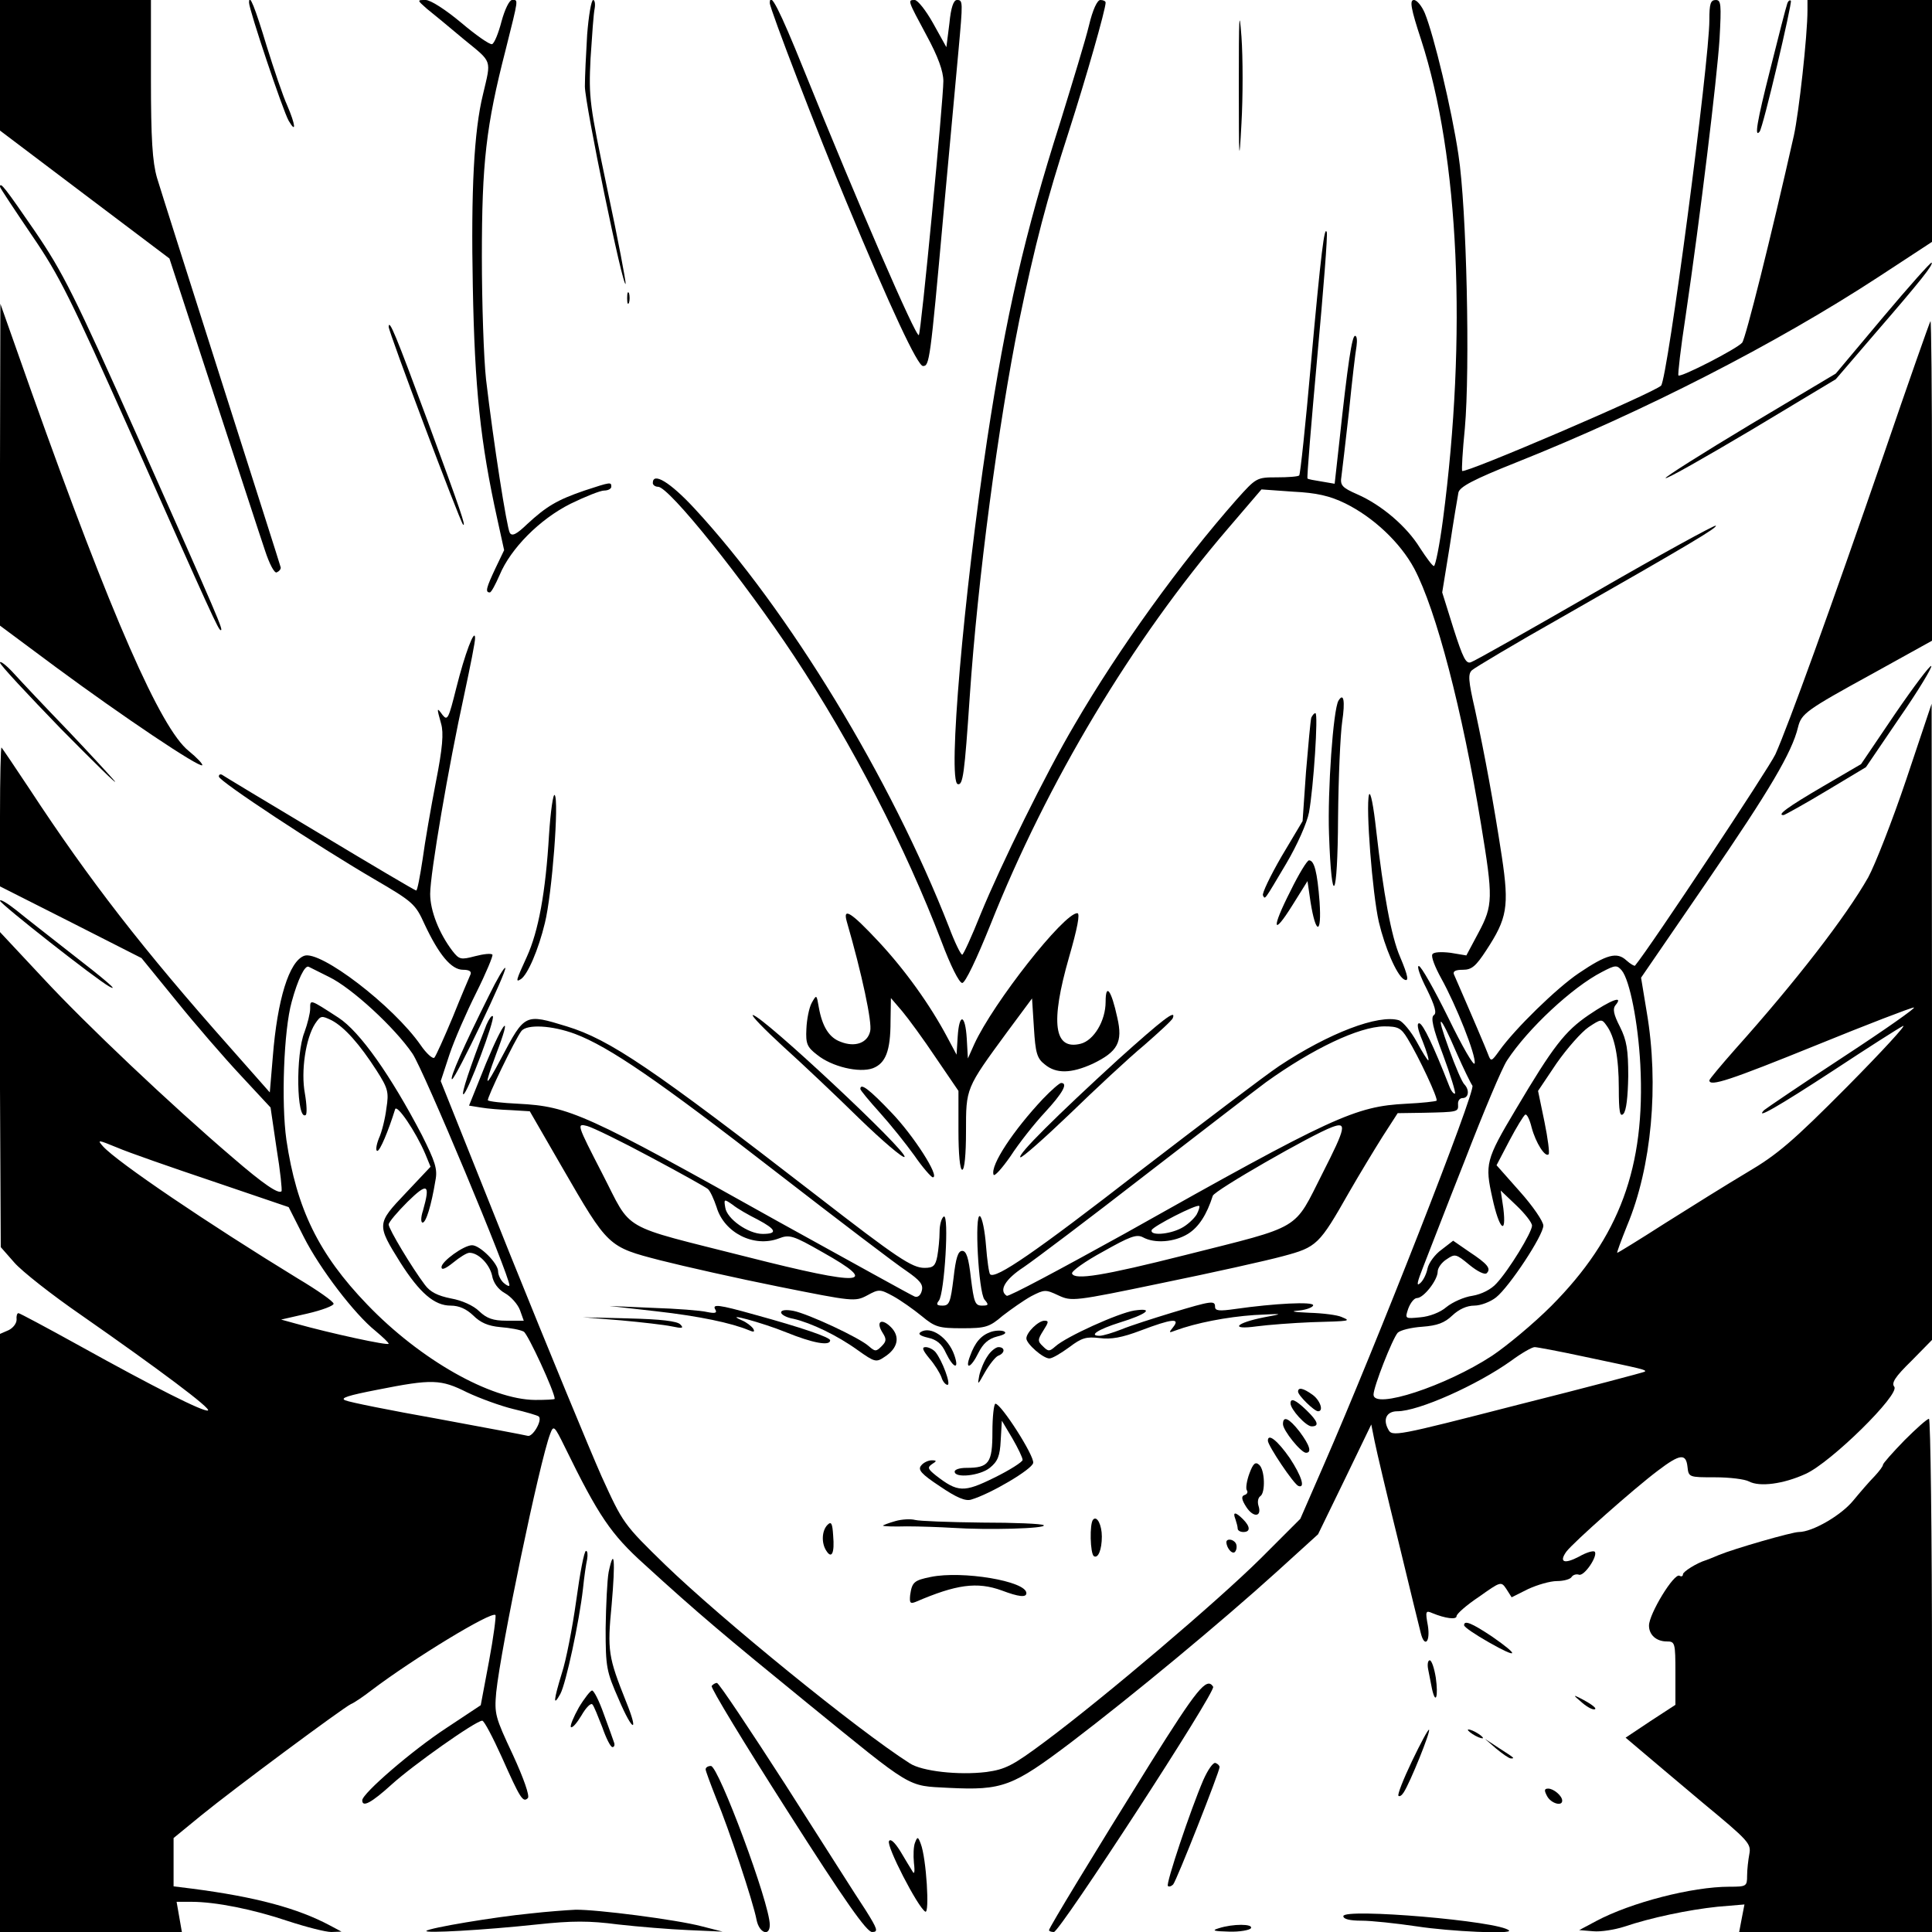 <?xml version="1.0" standalone="no"?>
<!DOCTYPE svg PUBLIC "-//W3C//DTD SVG 20010904//EN"
 "http://www.w3.org/TR/2001/REC-SVG-20010904/DTD/svg10.dtd">
<svg version="1.0" xmlns="http://www.w3.org/2000/svg"
 width="512pt" height="512pt" viewBox="0 0 512 512"
 preserveAspectRatio="xMidYMid meet">
<g transform="translate(0,512) scale(0.1,-0.1)"
fill="#000000" stroke="none">
<path d="M0 4947 l0 -173 225 -170 224 -169 116 -355 c64 -195 125 -383 137
-418 12 -37 25 -61 31 -59 7 3 11 8 11 13 -1 5 -72 227 -157 494 -85 267 -162
509 -171 539 -12 42 -16 102 -16 263 l0 208 -200 0 -200 0 0 -173z"/>
<path d="M660 5113 c0 -19 90 -287 105 -313 21 -36 18 -10 -4 41 -11 24 -35
95 -54 156 -31 103 -47 143 -47 116z"/>
<path d="M1131 5097 c15 -12 59 -48 98 -81 77 -63 73 -52 51 -146 -24 -97 -32
-256 -27 -509 5 -270 20 -413 65 -617 l18 -82 -23 -48 c-24 -51 -28 -64 -15
-64 4 0 15 21 26 46 29 70 106 148 188 189 39 19 79 35 89 35 11 0 19 5 19 10
0 13 -1 13 -71 -10 -73 -25 -101 -42 -152 -89 -28 -27 -40 -33 -46 -23 -8 14
-43 237 -63 407 -6 55 -11 201 -11 325 0 248 11 346 63 548 35 140 34 132 17
132 -7 0 -19 -24 -28 -57 -8 -31 -19 -58 -25 -60 -6 -2 -43 24 -82 57 -42 35
-81 60 -94 60 -23 0 -23 0 3 -23z"/>
<path d="M1556 5028 c-3 -50 -6 -112 -6 -137 0 -46 102 -541 108 -523 1 5 -20
117 -48 248 -48 229 -50 244 -45 349 4 61 8 120 11 133 2 12 0 22 -4 22 -5 0
-12 -41 -16 -92z"/>
<path d="M2040 5112 c0 -15 130 -353 203 -527 118 -284 189 -435 203 -435 17
0 19 11 54 400 17 184 35 380 40 435 12 132 12 135 -4 135 -9 0 -16 -20 -20
-62 l-8 -63 -35 63 c-19 34 -41 62 -49 62 -19 0 -19 0 31 -93 31 -57 45 -96
45 -122 0 -49 -59 -668 -65 -673 -7 -8 -161 347 -306 706 -63 156 -89 207 -89
174z"/>
<path d="M2886 5053 c-9 -38 -44 -152 -76 -256 -95 -298 -144 -513 -194 -842
-62 -412 -105 -904 -78 -913 14 -4 18 26 32 233 21 309 75 718 131 995 42 203
73 321 131 500 46 143 98 325 98 343 0 4 -6 7 -14 7 -8 0 -20 -25 -30 -67z"/>
<path d="M3283 4895 c0 -205 1 -216 7 -102 4 70 4 174 0 230 -6 80 -7 53 -7
-128z"/>
<path d="M3766 5015 c101 -311 122 -785 58 -1272 -9 -68 -20 -123 -24 -123 -4
0 -20 22 -37 48 -35 57 -102 114 -166 142 -41 18 -46 24 -42 48 2 15 11 92 20
172 8 80 17 157 20 173 2 15 1 27 -4 27 -8 0 -19 -70 -42 -284 l-12 -108 -35
6 c-19 3 -36 6 -37 8 -2 2 10 147 26 323 16 175 28 324 25 330 -6 18 -15 -52
-42 -350 -14 -159 -28 -292 -31 -295 -3 -3 -29 -5 -59 -5 -54 0 -55 -1 -107
-59 -149 -169 -312 -395 -429 -596 -77 -130 -196 -373 -249 -502 -24 -60 -46
-108 -49 -108 -4 0 -20 33 -35 73 -154 394 -425 840 -675 1110 -64 69 -110 97
-110 67 0 -5 6 -10 14 -10 29 0 226 -246 360 -448 156 -236 295 -506 391 -757
24 -64 47 -110 55 -110 8 0 38 63 75 155 150 377 375 753 629 1049 l89 104 84
-6 c62 -3 97 -11 138 -31 75 -37 146 -104 183 -173 58 -110 127 -373 177 -678
32 -195 32 -214 -7 -287 l-32 -60 -42 7 c-25 3 -45 2 -48 -4 -4 -6 7 -34 23
-63 40 -72 93 -205 89 -226 -2 -9 -33 45 -70 121 -37 75 -72 137 -78 137 -6 0
4 -28 21 -61 22 -45 27 -64 19 -69 -9 -6 -3 -34 24 -105 20 -54 34 -100 32
-103 -3 -2 -10 6 -15 19 -43 110 -69 163 -79 167 -8 2 -6 -14 8 -47 11 -28 18
-51 15 -51 -2 0 -16 22 -31 50 -15 27 -36 52 -46 56 -54 17 -187 -34 -318
-121 -36 -24 -202 -150 -370 -279 -277 -215 -382 -287 -396 -273 -3 2 -8 37
-11 76 -3 39 -10 74 -16 78 -15 9 -4 -201 12 -221 12 -14 11 -16 -7 -16 -18 0
-21 9 -29 73 -6 54 -12 72 -23 72 -11 0 -17 -18 -23 -72 -8 -64 -11 -73 -29
-73 -15 0 -18 3 -10 13 15 18 28 232 13 223 -6 -4 -11 -22 -11 -40 0 -19 -3
-48 -6 -65 -5 -26 -11 -31 -34 -31 -33 0 -72 26 -285 191 -438 339 -549 414
-663 449 -111 34 -111 34 -173 -83 -45 -85 -48 -82 -14 10 43 112 22 93 -27
-25 l-45 -112 31 -5 c17 -3 53 -6 81 -7 l49 -3 86 -149 c122 -211 121 -210
260 -246 63 -16 205 -48 315 -70 195 -39 201 -40 233 -23 31 17 34 17 69 -2
20 -11 54 -35 76 -53 35 -29 45 -32 107 -32 62 0 72 3 107 33 22 17 56 41 76
52 35 18 38 18 72 2 35 -16 40 -16 275 33 132 27 276 59 320 71 90 24 96 30
175 169 27 47 67 113 89 148 l40 62 68 1 c92 2 93 2 92 22 -1 9 4 17 12 17 16
0 19 21 5 36 -6 5 -24 47 -41 94 -37 101 -25 95 20 -10 18 -41 37 -80 42 -87
10 -12 -256 -690 -395 -1008 l-61 -140 -105 -105 c-115 -114 -414 -368 -571
-485 -87 -65 -106 -74 -156 -81 -74 -9 -171 2 -203 23 -141 90 -499 382 -648
526 -111 108 -112 110 -169 235 -31 70 -140 334 -242 587 l-184 460 23 70 c13
39 45 112 71 164 26 52 45 98 43 101 -3 4 -23 2 -46 -4 -38 -10 -42 -9 -60 14
-35 46 -59 106 -59 151 0 54 49 340 90 527 16 75 30 144 29 152 -1 26 -27 -42
-50 -134 -20 -80 -23 -87 -36 -71 -16 22 -16 20 -4 -23 7 -24 4 -64 -14 -155
-13 -67 -29 -159 -35 -204 -7 -46 -14 -83 -17 -83 -3 0 -118 68 -256 151 -139
83 -255 153 -259 156 -5 2 -8 0 -8 -5 0 -12 263 -185 412 -272 103 -60 109
-66 133 -119 38 -81 71 -121 102 -121 16 0 23 -4 20 -12 -3 -7 -25 -58 -47
-113 -23 -55 -45 -104 -49 -108 -4 -4 -21 11 -36 33 -73 105 -267 253 -309
237 -40 -15 -71 -116 -83 -267 l-8 -95 -106 120 c-229 258 -372 442 -530 683
-39 59 -73 109 -75 111 -2 2 -4 -79 -4 -182 l0 -186 188 -95 187 -95 92 -113
c50 -62 127 -151 171 -198 l79 -85 16 -109 c10 -60 15 -111 13 -113 -8 -8 -48
19 -129 89 -163 139 -391 355 -503 476 l-115 123 1 -418 2 -418 36 -41 c20
-23 100 -86 177 -139 205 -143 347 -249 336 -253 -12 -4 -141 61 -341 172 -85
47 -158 86 -161 86 -4 0 -6 -8 -5 -17 0 -10 -9 -22 -21 -28 l-23 -10 0 -792 0
-793 241 0 241 0 -7 40 -7 40 39 0 c65 0 164 -20 256 -51 49 -16 100 -29 115
-29 l27 1 -30 16 c-86 46 -197 76 -367 98 l-48 6 0 64 0 64 72 59 c87 71 377
286 398 296 8 3 33 20 55 37 111 84 318 210 328 199 2 -3 -5 -58 -17 -122
l-22 -117 -92 -61 c-90 -59 -222 -173 -222 -191 0 -20 25 -6 78 42 56 51 223
169 240 169 5 0 28 -44 52 -97 49 -110 56 -121 69 -108 5 6 -11 52 -40 115
-47 100 -49 108 -44 165 12 117 115 612 143 685 9 24 11 22 39 -35 89 -182
122 -231 211 -311 140 -128 215 -191 431 -367 284 -231 263 -219 375 -225 143
-7 169 3 325 121 163 124 397 318 545 452 l109 99 71 146 70 145 9 -45 c5 -25
33 -144 63 -265 29 -121 56 -230 59 -242 10 -41 26 -25 19 19 -7 38 -6 41 12
33 34 -14 64 -18 64 -8 0 6 26 29 59 51 58 41 59 42 73 21 l14 -22 44 22 c24
11 58 21 76 21 18 0 36 5 39 11 4 6 13 8 19 6 14 -6 52 51 42 61 -4 3 -22 -2
-41 -13 -40 -21 -54 -15 -34 13 18 24 179 167 243 215 58 44 74 46 78 10 3
-28 4 -28 73 -28 39 0 79 -5 90 -11 28 -15 91 -7 150 20 67 30 251 211 235
231 -8 10 2 26 45 68 l55 56 0 843 -1 843 -67 -200 c-37 -110 -83 -227 -101
-260 -59 -104 -191 -275 -353 -456 -37 -42 -68 -79 -68 -82 0 -18 56 1 283 93
135 55 252 100 259 100 7 0 -77 -59 -187 -131 -110 -72 -204 -136 -210 -141
-25 -26 35 8 185 106 88 58 171 111 183 117 12 6 -54 -66 -148 -161 -144 -145
-185 -180 -265 -227 -52 -31 -150 -92 -218 -135 -67 -43 -124 -78 -126 -78 -2
0 10 32 26 72 65 155 85 373 52 566 l-15 91 177 258 c163 238 223 339 239 406
9 36 21 45 198 142 l157 87 0 426 c0 234 -2 423 -4 421 -2 -2 -58 -161 -124
-354 -141 -409 -253 -718 -287 -794 -18 -38 -330 -509 -372 -560 -1 -2 -12 4
-23 14 -25 23 -52 16 -126 -34 -58 -39 -169 -147 -211 -206 -20 -28 -22 -29
-29 -10 -6 16 -40 96 -91 213 -3 8 4 12 24 12 23 0 34 9 62 52 55 84 61 115
41 248 -22 144 -45 268 -71 389 -18 78 -19 95 -8 105 8 7 115 71 239 141 342
195 412 237 407 242 -3 2 -146 -76 -319 -176 -172 -99 -320 -183 -330 -186
-13 -5 -21 11 -46 89 l-30 96 20 123 c10 67 21 131 23 142 4 15 39 34 152 79
339 135 690 315 961 492 l142 93 0 321 0 320 -165 0 -165 0 0 -27 c0 -68 -23
-273 -36 -332 -61 -271 -128 -538 -137 -549 -13 -16 -163 -93 -169 -87 -2 2 6
73 19 157 39 265 83 628 90 735 5 92 4 103 -10 103 -14 0 -17 -10 -17 -53 0
-110 -111 -952 -128 -969 -19 -19 -520 -234 -527 -226 -2 2 1 53 7 113 14 157
5 583 -17 725 -18 121 -65 316 -89 375 -8 19 -21 35 -29 35 -12 0 -8 -23 19
-105z m-2894 -2484 c60 -29 174 -134 221 -203 29 -42 257 -588 257 -614 0 -4
-7 -1 -15 6 -8 7 -15 21 -15 31 0 21 -48 69 -69 69 -22 0 -81 -43 -81 -58 0
-9 11 -4 31 12 17 14 36 26 43 26 24 0 53 -30 60 -60 3 -19 16 -37 34 -47 16
-9 34 -29 40 -45 l10 -28 -46 0 c-35 0 -52 6 -72 25 -15 15 -46 29 -75 34 -35
7 -55 17 -69 36 -34 45 -96 148 -96 160 0 6 23 33 50 60 53 52 61 48 41 -23
-6 -18 -6 -32 -1 -32 9 0 23 45 34 112 6 30 -1 50 -36 120 -82 157 -164 274
-221 311 -77 50 -75 49 -75 24 0 -12 -7 -40 -15 -62 -24 -59 -21 -235 3 -220
4 2 3 28 -2 57 -11 59 2 146 27 185 15 22 17 22 44 9 34 -18 74 -63 119 -133
30 -47 33 -57 26 -100 -3 -26 -12 -63 -20 -80 -7 -18 -9 -33 -4 -33 7 0 29 52
47 110 4 16 55 -59 80 -118 l14 -34 -66 -70 c-77 -81 -77 -83 -14 -184 51 -80
90 -114 133 -114 23 0 42 -9 60 -26 19 -19 39 -28 72 -31 26 -2 53 -7 62 -12
11 -6 82 -160 82 -178 0 -2 -24 -3 -52 -3 -118 1 -305 107 -445 253 -129 134
-187 254 -214 436 -14 99 -7 291 14 366 16 59 35 98 45 93 4 -2 28 -14 54 -27z
m3426 17 c21 -26 43 -137 49 -249 14 -272 -55 -458 -236 -640 -47 -47 -118
-106 -157 -132 -122 -80 -314 -143 -314 -103 0 21 50 148 64 164 7 7 36 14 65
16 40 3 59 10 80 30 17 16 38 26 58 26 17 0 43 10 58 22 35 28 125 164 125
190 0 11 -28 52 -62 90 l-62 70 34 65 c19 36 38 67 42 69 4 3 12 -13 17 -34
11 -41 36 -80 45 -71 3 3 -2 42 -11 86 l-17 82 49 73 c28 40 66 83 85 96 33
22 35 22 47 5 22 -29 33 -85 33 -167 0 -62 3 -77 12 -68 8 8 12 45 13 100 0
70 -4 95 -22 131 -17 33 -20 48 -11 58 21 26 -13 13 -72 -27 -63 -43 -94 -83
-193 -250 -80 -134 -82 -145 -62 -235 18 -83 38 -102 29 -27 l-7 47 42 -40
c22 -21 41 -45 41 -53 0 -18 -62 -119 -94 -153 -14 -16 -40 -29 -64 -33 -22
-3 -53 -17 -69 -30 -16 -14 -45 -25 -69 -27 -41 -4 -41 -4 -32 23 6 16 16 28
23 28 18 0 55 48 55 70 0 10 11 25 24 33 22 15 25 14 60 -15 22 -18 41 -27 46
-22 12 12 3 24 -47 57 l-42 29 -31 -24 c-17 -12 -34 -35 -37 -50 -3 -15 -12
-33 -20 -39 -10 -9 -7 4 8 42 12 30 61 158 111 284 49 127 99 246 112 265 55
84 173 194 251 234 36 19 40 19 53 4z m-2774 -168 c90 -34 220 -123 533 -366
164 -127 319 -245 345 -262 36 -25 45 -36 41 -52 -3 -13 -11 -19 -19 -16 -8 3
-170 93 -362 199 -511 286 -553 305 -689 312 -42 2 -77 6 -80 9 -4 4 72 162
89 184 15 18 80 15 142 -8z m2206 -12 c30 -49 82 -160 77 -165 -3 -2 -38 -6
-80 -8 -136 -7 -193 -33 -746 -344 -168 -93 -308 -168 -313 -165 -22 14 -4 44
45 76 28 19 174 129 322 244 149 115 293 226 320 246 124 89 246 147 313 148
37 0 45 -4 62 -32z m-2005 -315 c77 -41 145 -79 151 -84 6 -5 16 -27 23 -48
20 -68 99 -108 165 -83 28 11 38 8 115 -36 157 -88 108 -91 -199 -13 -343 87
-303 64 -384 221 -68 132 -68 133 -40 126 15 -4 91 -41 169 -83z m1780 -42
c-78 -154 -51 -138 -364 -217 -218 -55 -293 -67 -300 -49 -2 6 34 32 82 58 71
40 89 47 106 38 31 -17 83 -13 119 9 29 18 50 51 66 101 4 14 262 162 316 182
40 15 37 0 -25 -122z m-2940 -22 l200 -68 40 -79 c43 -85 135 -205 190 -249
19 -16 35 -31 35 -34 0 -6 -156 28 -245 53 l-40 11 70 16 c39 9 70 21 69 26 0
6 -43 36 -95 67 -237 145 -478 308 -516 350 -16 18 -14 18 37 -3 30 -13 145
-53 255 -90z m1443 -101 c49 -26 54 -38 13 -38 -38 0 -95 40 -99 70 -4 23 -3
23 20 7 12 -10 42 -27 66 -39z m1163 13 c-7 -11 -25 -28 -41 -36 -33 -17 -83
-20 -78 -5 3 10 120 70 126 64 2 -1 -1 -12 -7 -23z m1026 -376 c161 -34 166
-35 162 -40 -3 -2 -154 -42 -337 -88 -323 -83 -333 -85 -343 -65 -15 27 -4 48
24 48 56 0 211 69 302 134 27 20 55 36 62 36 6 0 65 -11 130 -25z m-2959 -95
c34 -16 89 -36 122 -44 34 -8 65 -17 68 -20 10 -10 -17 -56 -30 -51 -7 2 -114
22 -238 45 -124 22 -234 44 -245 49 -15 6 8 13 85 28 146 29 168 28 238 -7z"/>
<path d="M4736 5109 c-3 -8 -23 -86 -45 -174 -35 -138 -42 -181 -28 -164 9 9
87 342 83 347 -3 3 -8 -1 -10 -9z"/>
<path d="M0 4625 c0 -3 38 -60 84 -128 74 -108 103 -168 259 -517 220 -495
236 -530 242 -530 7 0 -1 20 -217 505 -172 385 -201 443 -276 553 -77 112 -92
132 -92 117z"/>
<path d="M4990 4279 l-125 -149 -228 -136 c-125 -75 -226 -139 -223 -141 3 -3
105 55 228 128 l223 134 103 120 c123 142 156 184 151 189 -2 2 -60 -63 -129
-145z"/>
<path d="M1662 4330 c0 -14 2 -19 5 -12 2 6 2 18 0 25 -3 6 -5 1 -5 -13z"/>
<path d="M0 3888 l0 -426 148 -110 c176 -130 380 -267 388 -260 2 3 -14 20
-36 38 -74 59 -205 357 -416 950 l-83 235 -1 -427z"/>
<path d="M1030 4254 c0 -14 189 -516 197 -524 9 -8 -6 36 -94 275 -84 227
-102 271 -103 249z"/>
<path d="M0 3364 c0 -6 73 -84 161 -175 89 -90 153 -153 143 -139 -11 13 -67
74 -125 135 -58 60 -122 128 -142 150 -20 22 -37 35 -37 29z"/>
<path d="M5022 3228 l-90 -133 -101 -59 c-94 -55 -124 -77 -104 -76 4 1 55 29
113 64 l105 63 89 131 c50 72 87 134 84 137 -3 3 -46 -54 -96 -127z"/>
<path d="M3547 3263 c-14 -24 -29 -239 -25 -353 7 -203 23 -176 24 43 1 106 6
220 11 255 8 54 4 78 -10 55z"/>
<path d="M3475 3218 c-2 -7 -8 -72 -14 -144 l-9 -130 -56 -94 c-30 -52 -52
-98 -49 -103 6 -11 2 -16 62 85 29 49 55 108 60 135 12 66 25 263 17 263 -4 0
-8 -6 -11 -12z"/>
<path d="M3628 3014 c-9 -33 9 -262 26 -337 16 -68 47 -140 66 -152 15 -9 12
8 -10 60 -23 53 -44 168 -63 335 -7 64 -15 105 -19 94z"/>
<path d="M1455 2908 c-9 -153 -28 -256 -59 -324 -29 -63 -30 -68 -16 -59 18
11 47 78 64 149 19 76 38 326 26 339 -4 5 -11 -43 -15 -105z"/>
<path d="M3420 2759 c-51 -100 -48 -123 5 -38 l40 64 8 -55 c14 -88 30 -88 24
0 -6 79 -14 110 -28 110 -5 0 -27 -36 -49 -81z"/>
<path d="M0 2733 c0 -8 253 -207 289 -227 29 -16 -7 15 -109 94 -52 41 -114
89 -137 108 -24 19 -43 30 -43 25z"/>
<path d="M2244 2678 c40 -138 68 -269 62 -291 -7 -31 -40 -43 -78 -28 -31 11
-49 41 -58 91 -6 35 -6 35 -19 12 -7 -13 -13 -44 -14 -69 -2 -39 2 -48 28 -68
39 -32 112 -49 148 -36 34 13 47 46 47 124 l1 62 30 -35 c16 -19 57 -75 89
-123 l60 -88 0 -105 c0 -63 4 -104 10 -104 6 0 10 40 10 101 0 116 -1 114 109
264 l66 89 5 -78 c4 -66 8 -81 29 -97 30 -25 70 -24 127 2 66 32 80 57 65 122
-16 74 -31 93 -31 42 0 -50 -31 -102 -66 -111 -71 -18 -81 55 -31 229 22 76
30 117 22 117 -36 0 -223 -238 -273 -347 l-17 -38 -3 53 c-4 65 -20 68 -24 5
l-3 -48 -24 45 c-46 87 -113 180 -183 255 -72 77 -95 92 -84 53z"/>
<path d="M1296 2482 c-66 -132 -106 -222 -98 -222 9 0 147 289 141 295 -3 2
-22 -30 -43 -73z"/>
<path d="M1289 2404 c-45 -116 -67 -184 -61 -184 10 0 85 200 78 207 -3 3 -10
-7 -17 -23z"/>
<path d="M2075 2347 c50 -45 141 -131 202 -191 62 -60 116 -106 120 -102 12
11 -378 376 -402 376 -5 -1 31 -38 80 -83z"/>
<path d="M2964 2313 c-164 -150 -268 -253 -260 -260 3 -3 61 48 130 114 68 66
157 149 198 183 40 35 75 67 76 72 10 25 -27 -4 -144 -109z"/>
<path d="M2764 2208 c-78 -83 -140 -176 -131 -201 2 -6 22 16 45 49 22 34 63
86 91 116 48 52 62 78 43 78 -4 0 -26 -19 -48 -42z"/>
<path d="M2280 2234 c0 -3 23 -31 51 -62 28 -31 69 -82 92 -114 22 -32 45 -58
49 -58 20 0 -51 111 -110 172 -59 62 -82 79 -82 62z"/>
<path d="M3105 1641 c-49 -15 -109 -34 -133 -44 -23 -9 -49 -17 -58 -17 -30 0
-4 17 53 35 72 22 94 40 39 32 -43 -7 -180 -69 -209 -95 -16 -14 -19 -14 -33
0 -15 14 -14 18 1 42 14 22 15 26 3 26 -16 0 -48 -31 -48 -47 0 -14 44 -53 61
-53 8 0 31 14 53 30 33 25 45 28 80 24 30 -4 59 1 109 20 82 31 106 34 86 9
-12 -15 -12 -16 6 -9 54 20 136 36 209 41 79 4 80 4 26 -6 -76 -15 -92 -34
-20 -24 30 4 96 9 145 11 106 3 106 3 80 14 -11 5 -49 10 -85 11 -44 2 -53 4
-27 6 20 2 37 9 37 14 0 10 -102 5 -207 -10 -42 -6 -53 -5 -53 6 0 17 -9 16
-115 -16z"/>
<path d="M1739 1645 c115 -13 199 -31 245 -50 14 -6 17 -5 12 4 -5 7 -18 17
-30 22 -53 23 54 -6 118 -32 69 -28 116 -37 116 -21 0 8 -76 34 -200 68 -96
27 -114 29 -104 13 5 -9 -2 -10 -22 -6 -16 4 -81 9 -144 11 l-115 5 124 -14z"/>
<path d="M2070 1642 c0 -6 15 -14 33 -17 47 -11 116 -44 170 -83 45 -32 49
-33 71 -18 36 23 42 54 17 79 -25 25 -41 15 -22 -15 11 -17 10 -23 -3 -36 -14
-14 -17 -14 -33 0 -25 23 -161 86 -200 94 -21 4 -33 2 -33 -4z"/>
<path d="M1645 1621 c55 -5 116 -12 135 -16 28 -6 33 -5 23 5 -8 9 -53 14
-135 16 l-123 3 100 -8z"/>
<path d="M2440 1590 c-8 -5 -2 -10 19 -15 23 -5 37 -16 48 -41 20 -41 36 -45
22 -5 -16 46 -62 78 -89 61z"/>
<path d="M2625 1590 c-25 -9 -41 -27 -54 -63 -15 -39 2 -33 22 8 12 24 26 37
49 43 21 5 27 10 18 14 -8 3 -24 2 -35 -2z"/>
<path d="M2463 1520 c14 -16 28 -39 32 -50 3 -11 11 -20 16 -20 10 0 -14 65
-32 87 -6 7 -18 13 -26 13 -11 0 -8 -8 10 -30z"/>
<path d="M2617 1526 c-9 -13 -19 -37 -22 -52 -5 -26 -4 -25 15 9 12 21 28 41
35 44 19 7 19 23 1 23 -7 0 -21 -11 -29 -24z"/>
<path d="M3440 1432 c0 -10 43 -52 53 -52 16 0 5 30 -15 44 -25 18 -38 20 -38
8z"/>
<path d="M3420 1401 c0 -16 41 -61 56 -61 21 0 17 13 -14 43 -29 28 -42 33
-42 18z"/>
<path d="M2630 1325 c0 -82 -9 -95 -69 -95 -17 0 -31 -4 -31 -10 0 -18 67 -11
93 10 21 17 27 31 29 73 l3 52 28 -47 c15 -26 27 -51 27 -57 0 -5 -34 -27 -75
-47 -81 -40 -97 -39 -155 6 -21 17 -23 21 -10 30 13 8 13 10 -1 10 -9 0 -22
-6 -28 -14 -9 -11 0 -22 50 -55 44 -30 68 -40 83 -35 51 15 161 80 164 97 4
18 -85 157 -100 157 -4 0 -8 -34 -8 -75z"/>
<path d="M3400 1346 c0 -17 48 -76 61 -76 16 0 10 20 -17 56 -28 36 -44 43
-44 20z"/>
<path d="M5047 1303 c-31 -32 -57 -61 -57 -65 0 -4 -10 -17 -22 -30 -13 -13
-38 -42 -57 -65 -32 -39 -108 -83 -144 -83 -18 0 -171 -44 -212 -61 -16 -7
-32 -13 -35 -14 -23 -7 -60 -30 -60 -37 0 -5 -4 -7 -9 -4 -14 9 -81 -101 -81
-132 0 -25 20 -42 47 -42 22 0 23 -3 23 -84 l0 -84 -66 -43 -66 -44 39 -33
c21 -18 96 -81 166 -140 121 -100 128 -108 123 -135 -3 -16 -6 -42 -6 -58 0
-28 -2 -29 -47 -29 -99 0 -261 -42 -353 -91 l-45 -24 37 -3 c20 -2 57 4 82 12
71 24 171 45 248 53 l71 6 -7 -36 -7 -37 256 0 255 0 0 680 c0 374 -4 680 -8
680 -5 0 -34 -26 -65 -57z"/>
<path d="M3360 1302 c0 -13 69 -116 81 -120 19 -7 8 27 -23 74 -32 46 -58 67
-58 46z"/>
<path d="M3311 1215 c-7 -19 -10 -39 -7 -44 4 -5 1 -11 -6 -13 -9 -3 -8 -12 5
-32 19 -29 42 -26 32 4 -3 10 -1 21 5 25 14 9 12 70 -3 83 -10 9 -16 4 -26
-23z"/>
<path d="M3274 1094 c3 -9 6 -20 6 -25 0 -5 7 -9 15 -9 19 0 19 14 -1 34 -20
20 -28 20 -20 0z"/>
<path d="M2373 1089 c-18 -5 -33 -11 -33 -12 0 -2 28 -3 63 -2 34 0 89 -2 122
-4 92 -6 249 -2 241 7 -4 4 -78 7 -164 7 -87 1 -166 4 -177 7 -11 3 -35 2 -52
-3z"/>
<path d="M2897 1093 c-10 -10 -8 -91 2 -97 11 -7 21 17 21 52 0 31 -13 56 -23
45z"/>
<path d="M2193 1079 c-15 -15 -17 -48 -3 -69 14 -22 22 -6 18 40 -2 33 -5 39
-15 29z"/>
<path d="M3250 1033 c1 -18 18 -35 24 -24 4 6 4 16 1 21 -7 12 -25 13 -25 3z"/>
<path d="M1527 878 c-10 -72 -27 -159 -38 -192 -22 -72 -24 -91 -4 -55 15 28
50 191 60 279 3 30 8 65 11 78 2 12 1 22 -3 22 -5 0 -16 -59 -26 -132z"/>
<path d="M1613 954 c-4 -22 -7 -88 -8 -149 0 -104 2 -114 35 -189 37 -87 54
-91 19 -5 -47 118 -50 134 -38 257 10 115 7 157 -8 86z"/>
<path d="M2467 941 c-45 -9 -50 -14 -55 -48 -2 -21 0 -24 15 -18 107 46 162
54 228 30 45 -17 65 -19 65 -7 0 32 -170 60 -253 43z"/>
<path d="M3880 813 c0 -5 30 -25 65 -45 79 -45 84 -37 9 15 -54 36 -74 44 -74
30z"/>
<path d="M3785 695 c3 -14 7 -37 10 -51 10 -44 17 -19 10 30 -4 25 -11 46 -16
46 -5 0 -7 -11 -4 -25z"/>
<path d="M1886 652 c-3 -5 87 -153 200 -330 154 -242 211 -322 225 -322 17 0
15 7 -17 58 -21 31 -115 180 -211 330 -96 149 -178 272 -183 272 -5 0 -11 -4
-14 -8z"/>
<path d="M3049 448 c-152 -244 -269 -437 -269 -443 0 -3 6 -5 13 -5 16 1 430
637 422 650 -17 27 -43 -6 -166 -202z"/>
<path d="M1534 595 c-14 -25 -24 -49 -21 -52 4 -3 16 11 28 31 12 21 25 34 29
29 4 -4 15 -32 26 -60 10 -29 22 -53 27 -53 5 0 7 6 4 13 -2 6 -14 40 -27 75
-12 34 -26 62 -31 62 -4 0 -20 -20 -35 -45z"/>
<path d="M4189 611 c13 -12 28 -21 35 -21 12 0 -5 14 -39 31 -16 8 -15 6 4
-10z"/>
<path d="M3742 453 c-23 -48 -39 -89 -36 -92 3 -3 9 1 14 9 17 26 72 162 67
166 -2 2 -22 -35 -45 -83z"/>
<path d="M3890 536 c0 -3 9 -10 20 -16 11 -6 20 -8 20 -6 0 3 -9 10 -20 16
-11 6 -20 8 -20 6z"/>
<path d="M3965 486 c17 -14 34 -26 39 -26 11 0 11 0 -34 29 l-35 23 30 -26z"/>
<path d="M3189 403 c-34 -79 -100 -276 -94 -281 3 -3 9 -1 14 4 9 10 123 299
123 311 0 4 -5 9 -11 11 -6 2 -20 -18 -32 -45z"/>
<path d="M1870 431 c0 -4 13 -39 28 -77 33 -79 98 -274 107 -322 7 -35 35 -45
35 -13 0 57 -136 421 -156 421 -8 0 -14 -4 -14 -9z"/>
<path d="M4100 360 c10 -19 40 -28 40 -12 0 13 -23 32 -37 32 -11 0 -11 -5 -3
-20z"/>
<path d="M2356 241 c-8 -12 76 -175 96 -187 12 -8 3 142 -12 180 -7 19 -9 19
-15 3 -4 -9 -5 -34 -3 -54 3 -24 1 -32 -4 -22 -5 8 -19 31 -32 53 -15 24 -26
34 -30 27z"/>
<path d="M1405 49 c-93 -9 -267 -38 -275 -46 -7 -7 153 2 293 17 94 10 138 10
215 0 53 -6 138 -13 187 -15 l90 -4 -55 14 c-68 18 -280 45 -335 44 -22 -1
-76 -5 -120 -10z"/>
<path d="M3560 42 c0 -8 18 -12 48 -12 26 0 92 -7 146 -15 91 -14 255 -21 245
-11 -24 25 -439 60 -439 38z"/>
<path d="M3230 10 c-20 -6 -14 -8 27 -9 28 -1 55 4 58 9 7 12 -48 12 -85 0z"/>
</g>
</svg>
